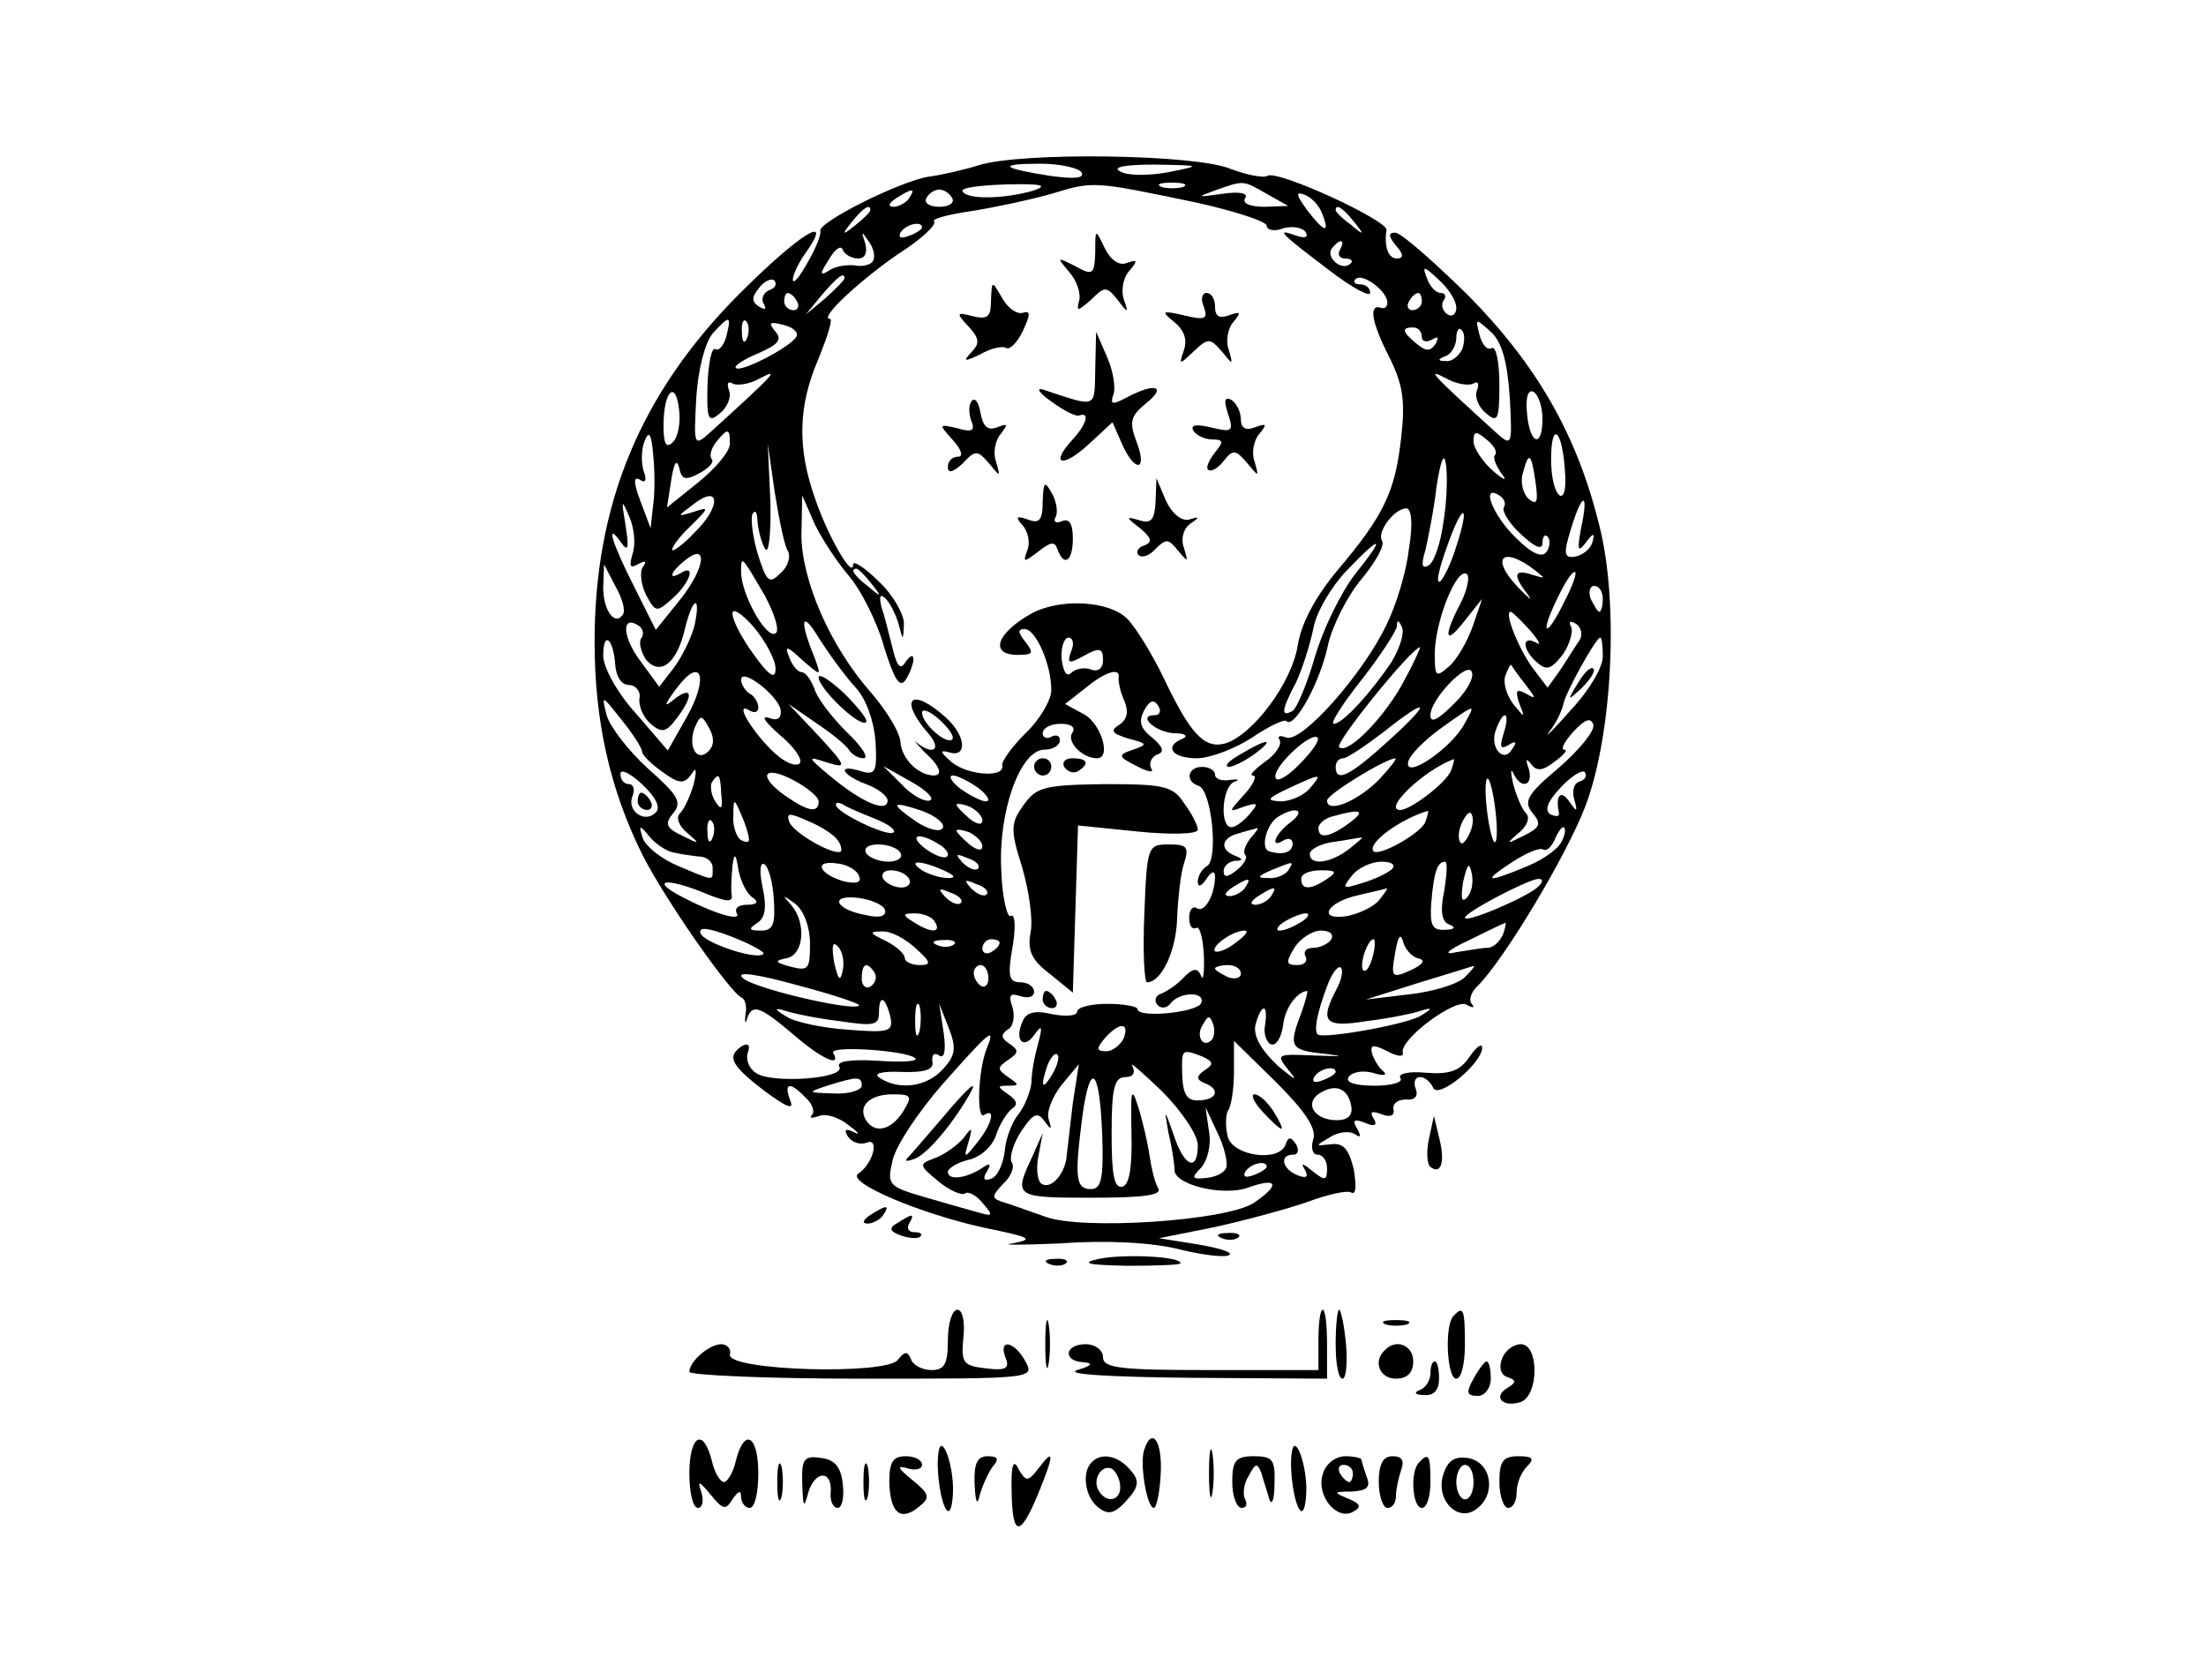 <?xml version="1.0" standalone="no"?>
<!DOCTYPE svg PUBLIC "-//W3C//DTD SVG 20010904//EN"
 "http://www.w3.org/TR/2001/REC-SVG-20010904/DTD/svg10.dtd">
<svg version="1.0" xmlns="http://www.w3.org/2000/svg"
 width="256pt" height="195pt" viewBox="0 0 256 195"
 preserveAspectRatio="xMidYMid meet">

<g transform="translate(0,195) scale(0.1,-0.1)"
fill="#000000" stroke="none">
<path d="M1135 1758 c-16 -5 -42 -11 -57 -13 -33 -5 -129 -53 -126 -63 1 -4
-5 -20 -15 -37 -9 -16 -16 -25 -17 -20 0 6 7 21 16 33 32 46 -9 20 -79 -50
-114 -115 -167 -243 -167 -403 0 -92 18 -172 56 -248 26 -51 101 -159 115
-165 4 -2 6 -11 4 -20 -1 -9 0 -11 2 -4 6 17 14 15 53 -18 32 -28 57 -40 47
-22 -6 9 85 3 95 -6 4 -4 -16 -5 -44 -3 -32 2 -48 -1 -44 -7 8 -14 -80 -20
-97 -7 -8 5 -12 16 -9 24 3 8 0 11 -7 7 -18 -12 -13 -22 26 -52 26 -19 35 -23
30 -11 -8 21 0 22 18 3 8 -7 11 -17 7 -20 -3 -4 0 -4 9 -1 8 3 23 -2 34 -11
11 -8 14 -12 6 -8 -10 5 -12 3 -7 -5 5 -7 14 -10 22 -7 15 6 7 -25 -10 -36
-15 -10 73 -47 147 -63 53 -11 58 -13 32 -18 -16 -2 9 -2 56 0 53 4 107 1 138
-7 29 -7 55 -10 58 -6 3 3 -14 8 -38 12 l-44 7 65 13 c36 8 84 21 107 29 24 9
47 14 51 11 6 -3 6 8 3 27 -6 24 -12 31 -27 29 -18 -2 -18 -2 -1 8 9 6 22 8
29 4 7 -5 8 -3 3 6 -6 10 -4 12 9 7 11 -5 15 -3 10 5 -5 8 -2 9 9 5 10 -4 16
-2 14 6 -1 7 6 11 15 11 10 -1 14 4 11 12 -3 8 -1 14 5 14 6 0 12 -6 15 -12 5
-15 57 28 57 46 0 6 -7 1 -15 -11 -11 -16 -23 -20 -50 -18 -20 2 -33 -1 -30
-6 4 -5 -10 -9 -30 -9 -23 0 -34 4 -30 10 4 6 16 8 28 5 12 -4 18 -3 12 2 -5
4 -11 14 -13 21 -2 10 2 10 18 2 11 -6 19 -7 18 -2 -5 15 61 64 74 56 7 -4 10
-4 6 1 -4 4 -1 14 7 21 31 31 104 153 125 209 31 82 39 235 16 325 -26 106
-73 187 -153 268 -40 39 -77 72 -84 72 -8 0 -8 -4 1 -15 9 -10 9 -15 1 -15
-10 0 -15 14 -12 33 2 11 -126 70 -138 63 -5 -3 -24 1 -43 8 -39 17 -244 20
-293 4z m120 -8 c4 -7 -8 -8 -37 -4 -57 9 -61 14 -10 14 22 0 44 -5 47 -10z
m100 0 c-22 -4 -47 -4 -55 1 -10 5 5 8 40 8 55 -1 55 -1 15 -9z m-155 -21
c-34 -10 -78 -11 -83 -1 -3 4 20 7 51 8 40 1 49 -1 32 -7z m188 -14 c45 -10
82 -22 82 -27 0 -5 9 -7 19 -3 11 3 22 1 26 -4 4 -7 -1 -8 -12 -4 -23 8 -18 3
40 -41 26 -20 47 -31 47 -26 0 6 -5 10 -12 10 -6 0 -8 3 -5 6 8 8 37 -14 37
-27 0 -5 -3 -8 -8 -6 -14 4 -10 -18 10 -57 16 -32 19 -51 14 -94 -7 -63 -20
-90 -74 -154 -25 -30 -42 -61 -46 -87 -7 -44 -53 -105 -85 -114 -24 -6 -40 12
-71 77 -13 27 -32 58 -42 68 -21 21 -78 24 -111 6 -41 -23 -49 -48 -16 -48 18
0 19 2 9 15 -9 11 -9 15 -1 15 13 0 31 -41 31 -71 0 -11 -13 -34 -30 -50 -16
-16 -28 -33 -27 -37 4 -15 -39 -12 -58 3 -14 12 -15 15 -4 12 22 -7 20 19 -3
40 -41 37 -56 22 -20 -19 15 -18 5 -25 -14 -10 -5 4 -1 0 8 -10 19 -17 23 -28
11 -28 -18 1 -36 19 -38 38 0 11 -16 37 -34 58 -47 53 -81 130 -81 184 l1 45
13 -30 c7 -16 25 -44 40 -62 15 -17 34 -55 42 -84 12 -38 18 -48 25 -38 5 8 9
19 9 24 0 6 -4 4 -9 -3 -6 -10 -10 -6 -15 15 -4 15 -9 37 -13 48 -3 13 -2 17
5 10 5 -5 12 -19 15 -30 5 -19 5 -19 6 1 0 11 -12 33 -29 49 -16 16 -30 25
-30 20 0 -18 -29 32 -44 76 -21 59 -20 108 4 163 10 25 17 46 13 46 -13 0 34
44 79 75 27 17 45 34 42 38 -3 3 16 8 43 12 26 4 68 13 93 20 49 15 48 15 168
-10z m-15 18 c-7 -2 -19 -2 -25 0 -7 3 -2 5 12 5 14 0 19 -2 13 -5z m97 -8
l25 -14 -28 -1 c-16 0 -26 4 -22 10 4 6 -7 8 -27 5 -29 -4 -30 -4 -8 4 34 12
32 12 60 -4z m-415 -5 c-3 -5 -12 -10 -18 -10 -7 0 -6 4 3 10 19 12 23 12 15
0z m50 0 c3 -5 -3 -10 -15 -10 -12 0 -18 5 -15 10 3 6 10 10 15 10 5 0 12 -4
15 -10z m429 -17 c10 -25 3 -23 -17 3 -13 18 -14 22 -3 18 8 -3 17 -13 20 -21z
m-524 3 c0 -2 -8 -10 -17 -17 -16 -13 -17 -12 -4 4 13 16 21 21 21 13z m561
-13 c13 -16 12 -17 -3 -4 -10 7 -18 15 -18 17 0 8 8 3 21 -13z m-501 -7 c0 -2
-7 -7 -16 -10 -8 -3 -12 -2 -9 4 6 10 25 14 25 6z m-57 -39 c-2 -4 -12 -7 -21
-5 -10 1 -23 -1 -30 -6 -11 -7 -11 -4 0 13 7 12 14 17 16 11 2 -5 10 -10 18
-10 8 0 11 7 8 18 -5 14 -4 14 4 2 6 -8 8 -18 5 -23z m542 13 c-3 -5 -1 -10 6
-10 7 0 10 -3 6 -6 -9 -9 -28 6 -22 17 4 5 8 9 11 9 3 0 2 -4 -1 -10z m135
-67 c0 -8 -5 -11 -10 -8 -6 4 -8 11 -5 16 4 5 2 9 -3 9 -6 0 -13 8 -16 17 -6
15 -4 15 14 -2 11 -10 20 -24 20 -32z m-798 20 c-6 -3 -9 -10 -6 -15 4 -7 2
-8 -5 -4 -9 6 -9 11 0 22 6 8 15 12 18 8 3 -4 0 -9 -7 -11z m88 14 c0 -2 -10
-12 -22 -23 l-23 -19 19 23 c18 21 26 27 26 19z m-55 -27 c3 -5 1 -10 -4 -10
-6 0 -11 5 -11 10 0 6 2 10 4 10 3 0 8 -4 11 -10z m725 0 c0 -5 -5 -10 -11
-10 -5 0 -7 5 -4 10 3 6 8 10 11 10 2 0 4 -4 4 -10z m-807 -40 c-3 -11 -9 -18
-13 -15 -4 2 -8 -16 -9 -42 -1 -40 1 -44 14 -33 9 7 14 19 11 27 -3 8 -1 11 4
8 5 -3 20 -1 32 6 23 12 19 7 -57 -62 -20 -18 -20 -17 -17 39 2 33 10 64 19
75 20 22 22 21 16 -3z m24 -2 c-3 -8 -6 -5 -6 6 -1 11 2 17 5 13 3 -3 4 -12 1
-19z m57 1 c-7 -12 -65 -42 -70 -36 -3 2 9 10 26 17 23 10 28 16 20 25 -9 11
-7 12 9 8 12 -3 18 -9 15 -14z m828 -69 c3 -58 3 -59 -17 -41 -76 69 -80 74
-57 62 12 -7 27 -9 32 -6 5 3 7 0 4 -8 -3 -8 2 -20 11 -27 13 -11 15 -7 15 34
0 26 -4 45 -9 42 -5 -3 -11 4 -14 15 -5 20 -5 20 13 4 13 -12 19 -34 22 -75z
m-102 69 c0 -5 5 -7 12 -3 7 4 8 3 4 -5 -6 -9 -11 -9 -22 0 -17 14 -18 19 -4
19 6 0 10 -5 10 -11z m47 -14 c-4 -8 -12 -15 -19 -14 -10 0 -10 2 0 6 6 2 12
12 12 21 0 8 3 13 6 9 4 -3 4 -13 1 -22z m-916 -108 c-8 -8 -11 -2 -11 19 0
40 14 54 18 19 2 -15 -1 -32 -7 -38z m1009 27 c0 -35 -15 -30 -18 7 -2 19 2
28 8 24 5 -3 10 -17 10 -31z m-1032 -100 l-3 -27 -12 32 c-8 21 -8 29 0 24 6
-4 8 0 4 10 -3 10 -3 25 1 35 5 13 8 9 10 -16 2 -18 2 -44 0 -58z m89 71 c0
-9 -17 -29 -37 -45 l-36 -29 5 32 c3 19 6 25 9 15 3 -15 7 -16 24 -7 11 6 17
13 14 16 -3 4 -1 12 5 20 14 17 16 16 16 -2z m888 -13 c-3 -3 1 -12 7 -21 8
-10 4 -9 -10 3 -12 11 -22 26 -22 34 0 12 3 12 15 2 9 -7 13 -15 10 -18z m81
-18 c2 -20 -1 -32 -6 -29 -6 4 -10 22 -10 42 0 45 13 35 16 -13z m-902 -93 c4
-6 1 -18 -8 -26 -13 -13 -16 -11 -26 20 -6 19 -9 41 -7 48 3 6 6 3 6 -8 1 -11
5 -26 9 -32 4 -7 7 18 6 55 l-3 67 8 -56 c5 -31 11 -61 15 -68z m761 33 c-3
-24 -11 -47 -17 -50 -8 -5 -9 1 -4 17 3 13 10 47 13 74 5 32 9 41 11 26 2 -13
1 -44 -3 -67z m107 46 c3 -22 2 -27 -8 -19 -6 5 -10 19 -7 29 7 27 10 25 15
-10z m-976 -58 c-14 -15 -26 -23 -26 -20 0 4 10 17 23 29 20 20 20 21 2 15
-20 -6 -20 -6 0 9 31 24 32 -3 1 -33z m939 29 c-2 -5 7 -19 20 -31 16 -15 25
-19 25 -10 0 7 3 11 6 7 3 -3 3 -11 -1 -17 -5 -8 -17 -3 -36 16 -27 26 -41 63
-19 49 6 -4 8 -10 5 -14z m-1011 -54 c-4 -14 -3 -17 6 -12 9 5 11 4 6 -3 -4
-6 -2 -21 4 -33 11 -20 12 -20 31 -3 20 18 27 40 9 29 -15 -9 -12 1 4 14 28
23 25 -7 -4 -44 l-29 -36 -25 50 c-26 51 -34 78 -15 51 8 -11 9 -6 5 20 -5 30
-5 32 4 11 6 -13 8 -33 4 -44z m1101 31 c-5 -26 -4 -30 5 -18 9 12 11 12 8 1
-2 -8 -11 -15 -20 -17 -13 -2 -14 3 -5 32 13 43 21 44 12 2z m-200 -25 c-3
-27 -15 -66 -26 -88 -27 -57 -98 -137 -116 -131 -8 3 -11 2 -8 -3 3 -5 -5 -17
-17 -25 -12 -9 -19 -16 -14 -16 5 0 1 -10 -10 -22 -19 -21 -19 -21 0 -14 16 5
17 4 6 -9 -7 -8 -16 -15 -21 -15 -14 0 -11 48 4 53 6 2 4 3 -5 2 -10 -2 -18 1
-18 6 0 5 -7 9 -15 9 -17 0 -20 -17 -4 -22 15 -5 23 -84 10 -93 -6 -3 -11 -12
-11 -18 0 -7 4 -6 10 3 6 9 10 10 10 3 0 -21 -12 -43 -21 -37 -5 3 -9 -2 -9
-11 0 -9 3 -14 8 -12 4 3 8 -11 9 -31 1 -21 -1 -31 -3 -25 -4 10 -9 10 -20 -1
-7 -8 -19 -16 -26 -19 -7 -2 -9 -8 -5 -13 4 -5 11 -4 15 1 10 14 41 15 36 1
-4 -11 -74 -18 -74 -7 0 3 -16 6 -35 6 -19 0 -35 -4 -35 -9 0 -5 -13 -6 -29
-3 -21 5 -31 2 -35 -10 -9 -22 3 -31 15 -13 8 11 9 9 4 -10 -4 -14 -8 -34 -8
-46 -1 -11 -8 -28 -15 -37 -7 -8 -15 -28 -16 -43 -2 -16 -9 -30 -16 -32 -8 -3
-10 0 -5 8 6 10 4 11 -6 4 -19 -12 -39 -14 -39 -4 0 4 11 11 24 14 14 3 28 16
32 29 4 12 12 25 18 30 8 5 6 10 -4 17 -13 9 -13 10 0 10 13 0 13 1 0 10 -13
9 -13 11 0 20 12 8 13 11 1 19 -9 6 -10 10 -2 16 7 3 9 15 6 26 -5 14 -3 17 9
13 9 -3 16 -1 16 5 0 6 -7 11 -16 11 -13 0 -15 7 -9 41 4 23 3 39 -2 36 -4 -3
-10 21 -11 52 -4 69 22 141 50 141 10 0 18 5 18 11 0 5 -4 7 -10 4 -5 -3 -10
-1 -10 4 0 6 9 11 21 11 12 0 18 -4 13 -11 -6 -10 12 -29 29 -29 17 0 5 40
-15 51 l-22 12 23 18 c24 20 42 25 39 12 0 -5 2 -16 7 -27 5 -12 3 -21 -6 -27
-11 -7 -9 -10 10 -16 23 -6 23 -7 6 -13 -18 -6 -18 -8 4 -19 13 -7 21 -8 17
-3 -3 6 0 13 6 16 10 3 8 9 -5 20 -14 11 -16 19 -9 32 6 11 11 13 16 5 4 -6 2
-11 -4 -11 -21 0 1 -20 23 -21 12 0 16 -3 10 -6 -23 -9 -13 -23 16 -23 15 0
44 11 64 24 19 13 38 22 40 19 9 -9 39 45 48 88 5 23 23 58 39 77 16 19 27 39
24 44 -7 10 14 38 28 38 6 0 8 -18 3 -47z m55 3 c-6 -20 -15 -38 -19 -41 -5
-2 -1 15 8 40 18 52 28 53 11 1z m-118 -33 c-16 -21 -37 -64 -46 -95 -9 -31
-21 -60 -26 -63 -14 -8 -13 1 4 33 7 15 16 43 20 62 3 19 21 49 38 67 42 44
47 42 10 -4z m218 -2 c3 -2 -3 -1 -12 2 -21 7 -23 0 -5 -23 6 -9 2 -5 -11 8
-37 39 -14 50 28 13z m-902 -23 c11 -21 17 -40 12 -43 -11 -7 -40 46 -40 71 0
20 0 20 28 -28z m-165 -21 c-9 -14 -23 4 -23 31 l1 27 13 -25 c8 -14 12 -28 9
-33z m288 36 c13 -16 12 -17 -3 -4 -17 13 -22 21 -14 21 2 0 10 -8 17 -17z
m684 -23 c-21 -40 -18 -50 5 -20 l20 25 -11 -32 c-6 -17 -18 -38 -27 -46 -16
-14 -17 -13 -17 16 1 37 25 98 37 91 4 -3 1 -18 -7 -34z m120 1 c-21 -43 -29
-39 -8 4 9 19 18 33 21 31 2 -2 -4 -18 -13 -35z m45 4 c0 -8 -2 -15 -4 -15 -2
0 -6 7 -10 15 -3 8 -1 15 4 15 6 0 10 -7 10 -15z m-1054 -31 c-4 -15 -15 -37
-24 -49 l-17 -22 -22 30 c-21 28 -22 54 -2 41 5 -3 7 -10 3 -15 -3 -5 0 -16 6
-25 17 -19 36 -3 45 37 4 16 9 29 12 29 3 0 2 -12 -1 -26z m94 -50 c0 -13 -7
-9 -25 16 -14 19 -25 40 -25 48 0 7 11 0 25 -16 14 -17 25 -38 25 -48z m93
-22 c12 -13 21 -38 23 -62 2 -36 0 -40 -17 -35 -28 9 -23 -4 6 -15 14 -5 25
-14 25 -19 0 -15 -30 -2 -65 27 -29 24 -29 25 -5 17 23 -7 23 -5 -10 31 l-35
37 32 -22 c18 -12 35 -26 38 -31 4 -6 11 -10 17 -10 7 0 -2 14 -20 31 -17 17
-34 39 -37 50 -4 10 -10 19 -15 19 -4 0 -11 8 -14 17 -6 14 -3 14 15 -3 22
-19 22 -19 15 1 -19 46 -16 58 4 25 12 -19 31 -45 43 -58z m783 66 c10 -12 13
-18 7 -14 -18 10 -16 -9 1 -23 11 -10 17 -7 30 10 8 12 12 27 9 32 -3 6 -1 7
6 3 6 -4 8 -13 4 -19 -5 -7 -14 -22 -22 -34 l-15 -21 -16 21 c-17 22 -35 67
-27 67 2 0 12 -10 23 -22z m-161 -36 c-24 -36 -57 -72 -67 -72 -5 0 10 23 32
51 22 28 40 56 41 62 0 8 2 8 6 -1 3 -7 -3 -25 -12 -40z m-901 -4 c1 -13 7
-23 16 -23 8 0 14 -8 12 -16 -1 -9 5 -22 13 -29 13 -11 18 -10 30 6 20 26 19
39 -2 23 -13 -11 -13 -8 2 12 29 39 38 13 12 -33 l-22 -39 -37 43 c-22 24 -38
54 -38 67 0 30 12 20 14 -11z m529 16 c-5 -14 -3 -15 15 -5 18 10 22 9 22 -5
0 -10 -6 -14 -14 -11 -7 3 -18 1 -23 -4 -5 -5 -9 1 -11 16 -1 14 3 25 8 25 5
0 7 -7 3 -16z m617 -6 c0 -13 -17 -41 -38 -63 -20 -23 -31 -33 -24 -24 8 10
14 23 16 31 2 13 38 78 43 78 2 0 3 -10 3 -22z m-229 -25 c-21 -42 -67 -90
-77 -80 -5 5 83 114 94 116 1 1 -6 -16 -17 -36z m55 -31 c-17 -17 -26 -22 -26
-12 0 19 44 64 48 50 3 -7 -7 -24 -22 -38z m84 24 c13 -17 13 -18 1 -11 -11 6
-13 4 -8 -11 7 -18 7 -18 -7 -1 -8 11 -12 25 -9 33 3 8 6 14 7 12 1 -2 8 -12
16 -22z m-864 -30 c1 -10 -4 -13 -14 -9 -10 3 -3 -6 13 -20 17 -14 27 -29 23
-33 -5 -4 -17 1 -29 12 -24 22 -48 60 -30 50 6 -4 11 -3 11 3 0 5 -4 13 -10
16 -5 3 -10 11 -10 16 0 15 43 -18 46 -35z m-161 -48 c0 -4 11 -15 24 -24 19
-14 25 -14 33 -3 6 10 7 6 3 -11 -4 -14 -11 -29 -16 -34 -5 -5 -1 -15 9 -23
15 -13 14 -13 -6 -3 -19 9 -21 14 -11 26 11 13 6 21 -29 52 -22 20 -44 48 -48
62 -6 24 -6 24 17 -5 13 -16 24 -33 24 -37z m360 14 c-6 -7 -35 18 -35 31 0 5
9 2 20 -8 11 -10 18 -20 15 -23z m506 -2 c-44 -40 -61 -49 -61 -30 0 6 4 10 9
10 4 0 25 14 46 30 54 43 58 37 6 -10z m89 21 c-14 -28 -69 -66 -66 -46 1 8
18 25 37 39 42 30 42 30 29 7z m-878 -33 c-13 -13 -24 5 -16 27 7 16 8 16 17
0 6 -11 6 -20 -1 -27z m923 21 c-5 -16 -4 -19 5 -14 9 6 11 4 5 -4 -10 -18
-27 2 -19 22 9 25 17 21 9 -4z m64 -40 c-37 -31 -41 -39 -31 -52 11 -13 10
-17 -10 -27 -20 -10 -21 -10 -6 3 10 8 14 18 9 23 -5 5 -11 20 -15 34 -3 14
-3 19 0 13 9 -20 24 -15 18 5 -4 11 -3 13 3 5 6 -8 13 -8 27 3 11 8 16 14 11
14 -4 0 0 9 11 21 13 14 20 17 23 8 2 -7 -16 -29 -40 -50z m-302 3 c-15 -15
-27 -21 -27 -13 0 14 42 52 49 45 3 -3 -7 -17 -22 -32z m94 -16 c-24 -25 -61
-41 -61 -25 0 7 65 47 79 49 3 0 -6 -11 -18 -24z m83 10 c-5 -14 -47 -46 -59
-46 -21 0 27 46 62 59 1 1 0 -5 -3 -13z m-923 -49 c-13 -13 -34 2 -27 19 3 8
1 14 -4 14 -6 0 -10 5 -10 12 0 6 11 1 25 -12 16 -15 22 -27 16 -33z m189 13
c0 -14 -12 -12 -38 6 -33 23 -27 37 8 19 17 -9 30 -20 30 -25z m129 1 c-6 -2
-21 6 -33 19 l-21 21 32 -18 c18 -10 28 -20 22 -22z m754 22 c-7 -2 -9 -12 -6
-21 4 -15 3 -15 -6 -2 -10 14 -16 7 -12 -13 1 -5 -3 -5 -10 -2 -7 5 -3 15 12
31 12 13 25 21 28 18 3 -4 1 -9 -6 -11z m-996 -15 c2 -17 0 -19 -7 -8 -5 8 -6
18 -4 22 8 12 10 10 11 -14z m299 7 c10 -8 14 -15 8 -15 -5 0 -19 7 -30 15
-10 8 -14 15 -8 15 5 0 19 -7 30 -15z m384 0 c-7 -8 -22 -15 -34 -15 -17 1
-16 3 9 15 39 18 40 18 25 0z m216 -31 c2 -20 1 -34 -2 -31 -3 3 -7 22 -9 42
-2 20 -1 34 2 31 3 -3 7 -22 9 -42z m-867 -27 c1 -5 -3 -5 -9 -2 -5 3 -10 16
-9 28 0 21 1 21 9 2 5 -11 9 -24 9 -28z m146 23 c15 -6 25 -13 22 -16 -6 -6
-67 23 -67 32 0 3 4 3 9 0 4 -3 21 -10 36 -16z m79 -11 c-3 -5 -16 -2 -30 7
-32 22 -30 25 6 13 16 -6 27 -15 24 -20z m46 9 c0 -6 -6 -5 -15 2 -8 7 -15 14
-15 16 0 2 7 1 15 -2 8 -4 15 -11 15 -16z m-168 -23 c4 -5 5 -11 4 -13 -7 -6
-55 21 -60 34 -4 11 0 11 22 1 15 -6 30 -16 34 -22z m526 21 c-19 -14 -25 -32
-8 -21 6 3 10 1 10 -4 0 -10 -11 -14 -27 -9 -11 3 -3 32 10 40 21 13 33 8 15
-6z m68 -1 c-23 -17 -36 -19 -36 -6 0 5 8 12 18 14 32 9 37 6 18 -8z m88 1
c-5 -13 -53 -40 -60 -34 -8 9 30 37 63 47 1 1 0 -5 -3 -13z m52 -12 c-4 -9 -9
-15 -11 -12 -3 3 -3 13 1 22 4 9 9 15 11 12 3 -3 3 -13 -1 -22z m-879 -6 c-3
-8 -6 -5 -6 6 -1 11 2 17 5 13 3 -3 4 -12 1 -19z m-47 -17 c8 -2 22 -4 31 -5
9 0 16 -6 16 -13 0 -16 3 -16 -40 2 -19 8 -37 22 -41 32 -5 16 -4 16 7 3 6 -8
19 -17 27 -19z m360 7 c0 -6 -6 -5 -15 2 -8 7 -15 14 -15 16 0 2 7 1 15 -2 8
-4 15 -11 15 -16z m311 9 c-6 -8 -9 -16 -6 -19 3 -3 -1 -11 -10 -18 -10 -8
-15 -9 -15 -1 0 6 6 11 13 12 10 0 10 2 0 6 -18 7 -16 21 5 26 9 3 19 5 21 6
2 0 -2 -5 -8 -12z m362 -2 c-3 -9 -21 -22 -40 -30 -48 -20 -54 -19 -19 4 17
11 33 18 37 15 4 -2 9 3 13 11 3 8 8 15 10 15 3 0 3 -7 -1 -15z m-723 -5 c8
-5 12 -11 9 -14 -3 -3 -14 1 -25 9 -21 16 -8 20 16 5z m476 -5 c-22 -17 -46
-20 -46 -6 0 5 12 12 28 14 15 2 29 5 32 5 3 1 -4 -5 -14 -13z m-521 -5 c3 -5
-3 -10 -14 -10 -11 0 -23 5 -26 10 -3 6 3 10 14 10 11 0 23 -4 26 -10z m-171
-52 c7 -5 4 -8 -7 -8 -10 0 -15 -4 -12 -10 6 -10 -28 0 -67 21 -33 18 -14 20
26 4 29 -12 37 -13 35 -3 -1 7 0 22 1 33 2 16 4 15 7 -5 3 -14 10 -28 17 -32z
m261 34 c-3 -3 -11 0 -18 7 -9 10 -8 11 6 5 10 -3 15 -9 12 -12z m-237 -36 c2
-29 -1 -36 -15 -36 -14 0 -15 2 -4 9 9 6 11 18 6 41 -4 19 -3 30 2 27 5 -3 10
-22 11 -41z m99 27 c3 -7 -3 -9 -17 -6 -29 8 -37 25 -9 21 12 -1 24 -8 26 -15z
m98 7 c13 -6 15 -9 5 -9 -8 0 -22 4 -30 9 -18 12 -2 12 25 0z m400 0 c-3 -5
-14 -10 -23 -9 -14 0 -13 2 3 9 27 11 27 11 20 0z m120 1 c-6 -5 -21 -12 -35
-16 -22 -7 -23 -6 -11 9 7 9 23 16 34 16 13 0 17 -4 12 -9z m61 -25 c-5 -23
-3 -36 6 -39 8 -3 6 -6 -5 -6 -15 -1 -18 5 -16 32 3 35 7 47 16 47 3 0 2 -15
-1 -34z m26 -8 c-6 -6 -7 0 -4 19 5 21 7 23 10 9 2 -10 0 -22 -6 -28z m-647
22 c3 -5 -1 -10 -9 -10 -8 0 -18 5 -21 10 -3 6 1 10 9 10 8 0 18 -4 21 -10z
m485 0 c-19 -13 -30 -13 -30 0 0 6 10 10 23 10 18 0 19 -2 7 -10z m-395 -18
c-3 -3 -11 0 -18 7 -9 10 -8 11 6 5 10 -3 15 -9 12 -12z m300 8 c-3 -5 -12
-10 -18 -10 -7 0 -6 4 3 10 19 12 23 12 15 0z m340 1 c-12 -12 -85 -43 -85
-36 0 6 72 44 85 45 6 0 6 -3 0 -9z m-670 -19 c-3 -3 -11 0 -18 7 -9 10 -8 11
6 5 10 -3 15 -9 12 -12z m360 8 c-3 -5 -12 -10 -18 -10 -7 0 -6 4 3 10 19 12
23 12 15 0z m126 -4 c-6 -8 -23 -16 -37 -19 -36 -6 -25 16 12 24 16 4 31 7 33
8 2 0 -2 -5 -8 -13z m-661 -51 c0 -30 -2 -32 -22 -27 -19 5 -20 7 -5 10 20 4
23 41 5 62 -11 12 -10 12 5 1 10 -8 17 -27 17 -46z m87 39 c2 -7 -6 -10 -22
-6 -35 6 -44 24 -9 20 15 -2 29 -8 31 -14z m58 -14 c8 -13 -5 -13 -25 0 -13 8
-13 10 2 10 9 0 20 -4 23 -10z m425 0 c-8 -5 -19 -10 -25 -10 -5 0 -3 5 5 10
8 5 20 10 25 10 6 0 3 -5 -5 -10z m-624 -37 c-7 -8 -70 13 -73 24 -3 8 10 6
36 -4 23 -9 39 -18 37 -20z m858 22 c-4 -8 -11 -15 -18 -15 -6 0 -22 -3 -36
-5 -16 -4 -11 2 15 14 22 11 41 20 42 20 1 1 0 -6 -3 -14z m-682 -15 c19 -17
19 -20 5 -20 -9 0 -17 4 -17 8 0 5 -10 14 -22 20 -19 9 -20 11 -5 11 10 1 27
-8 39 -19z m372 6 c-10 -8 -21 -12 -24 -10 -5 6 21 24 34 24 6 0 1 -6 -10 -14z
m111 4 c-3 -5 -13 -10 -21 -10 -8 0 -12 -4 -9 -10 3 -5 -1 -10 -9 -10 -14 0
-14 3 -4 20 7 11 21 20 31 20 10 0 15 -4 12 -10z m100 -22 c10 -2 7 -7 -8 -14
-22 -10 -23 -8 -18 20 3 18 6 24 9 14 2 -9 10 -18 17 -20z m-667 -14 c-3 -14
-5 -12 -10 9 -3 19 -2 25 4 19 6 -6 8 -18 6 -28z m129 30 c-3 -3 -12 -4 -19
-1 -8 3 -5 6 6 6 11 1 17 -2 13 -5z m53 2 c0 -3 -4 -8 -10 -11 -5 -3 -10 -1
-10 4 0 6 5 11 10 11 6 0 10 -2 10 -4z m433 -16 c-3 -12 -8 -19 -11 -16 -5 6
5 36 12 36 2 0 2 -9 -1 -20z m-596 -57 c-7 -7 -123 20 -135 32 -9 8 15 5 62
-8 42 -11 75 -22 73 -24z m18 38 c3 -5 1 -12 -5 -16 -5 -3 -10 1 -10 9 0 18 6
21 15 7z m132 -6 c0 -8 -4 -12 -9 -9 -4 3 -8 9 -8 15 0 5 4 9 8 9 5 0 9 -7 9
-15z m293 5 c0 -5 -7 -7 -15 -4 -8 4 -15 8 -15 10 0 2 7 4 15 4 8 0 15 -4 15
-10z m111 -18 c-20 -38 -14 -45 35 -37 26 3 54 9 63 12 13 4 14 3 1 -5 -13
-10 -108 -27 -120 -23 -6 3 -2 25 11 59 5 13 12 22 15 19 3 -3 1 -14 -5 -25z
m149 14 c-8 -8 -37 -17 -65 -20 l-50 -6 60 19 c33 10 62 19 65 20 2 0 -2 -5
-10 -13z m-190 -42 c-15 -39 -13 -43 28 -47 24 -3 20 -3 -11 -2 -47 2 -47 2
-30 -19 10 -12 4 -8 -14 7 -20 19 -29 35 -26 48 7 25 15 25 11 -1 -2 -10 2
-20 7 -22 6 -2 12 8 14 22 2 20 16 39 28 40 1 0 -2 -12 -7 -26z m-477 -3 c4
-18 0 -20 -49 -16 -30 2 -62 9 -71 15 -15 9 -15 11 -2 7 9 -3 37 -9 63 -12 39
-6 46 -5 46 9 0 22 7 20 13 -3z m34 -18 c-3 -10 -5 -4 -5 12 0 17 2 24 5 18 2
-7 2 -21 0 -30z m27 -44 c-18 -20 -50 -25 -73 -10 -8 5 1 8 25 7 28 -1 38 3
36 12 -1 8 2 11 8 7 6 -4 8 6 5 27 l-5 33 11 -28 c9 -23 8 -32 -7 -48z m312
34 c-10 -10 -19 5 -10 18 6 11 8 11 12 0 2 -7 1 -15 -2 -18z m-102 2 c-4 -8
-13 -15 -20 -15 -12 0 -12 3 -2 15 17 19 29 19 22 0z m-159 -12 c-10 -25 -12
-83 -3 -77 14 9 9 -11 -8 -32 -15 -19 -16 -19 -10 1 5 17 4 18 -6 4 -7 -8 -22
-19 -33 -23 -19 -7 -19 -8 4 -27 12 -10 27 -17 31 -14 4 3 14 -3 21 -12 12
-14 11 -15 -6 -10 -11 3 -39 11 -63 18 -41 12 -43 14 -36 43 4 17 30 56 58 88
55 62 62 68 51 41z m379 -105 c-3 -10 -1 -18 5 -18 6 0 11 -7 11 -16 0 -14 -2
-15 -17 -3 -11 9 -14 10 -9 2 5 -9 2 -11 -8 -7 -18 7 -22 24 -5 24 5 0 7 5 3
12 -6 9 -9 9 -12 0 -7 -21 -60 -14 -67 8 -3 11 -3 25 0 31 4 5 7 26 7 46 l0
35 49 -48 c34 -34 47 -54 43 -66z m-303 75 c-12 -20 -14 -14 -5 12 4 9 9 14
11 11 3 -2 0 -13 -6 -23z m174 21 c13 -6 14 -9 3 -16 -10 -7 -10 -11 0 -15 18
-7 15 -19 -6 -20 -14 -1 -19 6 -20 28 -1 32 -1 32 23 23z m-5 -103 c0 -32 -16
-25 -28 12 -11 31 -11 31 -6 2 4 -16 7 -36 7 -43 0 -17 57 -31 86 -20 34 12
37 3 6 -18 -32 -21 -200 -32 -242 -16 -15 5 -36 13 -46 16 -17 5 -17 7 -3 22
9 8 14 20 10 25 -3 6 2 22 11 36 14 21 19 23 27 12 8 -11 9 -11 5 2 -3 8 4 26
15 40 l20 24 -7 -45 c-3 -25 -6 -52 -7 -60 -1 -21 -18 -41 -29 -34 -5 3 -7 17
-4 32 l5 27 -11 -25 c-23 -49 -23 -50 67 -50 62 0 83 3 78 11 -4 7 -8 24 -10
38 -2 14 -8 40 -13 56 -8 25 -9 21 -8 -29 1 -39 -2 -60 -10 -63 -10 -3 -13 13
-13 61 0 53 3 66 16 66 9 0 12 5 8 13 -4 6 11 -7 34 -29 23 -23 42 -51 42 -63z
m160 85 c0 -2 -7 -7 -16 -10 -8 -3 -12 -2 -9 4 6 10 25 14 25 6z m-550 -16 c0
-5 -15 -10 -32 -9 -31 1 -32 1 -8 9 35 11 40 11 40 0z m279 -55 c2 -53 -1 -65
-13 -65 -18 0 -19 14 -10 84 9 66 20 57 23 -19z m289 32 c2 -11 -3 -17 -17
-17 -25 0 -38 19 -20 31 19 12 33 6 37 -14z m-520 -7 c-14 -22 -33 -26 -43
-10 -10 16 4 30 31 30 22 0 23 -2 12 -20z m375 -65 c-2 -6 -12 -11 -23 -12
-17 -2 -18 0 -6 12 7 8 12 26 9 42 l-4 28 14 -30 c8 -16 12 -35 10 -40z m47 1
c0 -2 -7 -7 -16 -10 -8 -3 -12 -2 -9 4 6 10 25 14 25 6z"/>
<path d="M1271 1657 c-1 -26 -3 -27 -23 -16 -22 11 -22 11 -7 -7 9 -10 14 -26
11 -34 -3 -12 -1 -11 14 2 16 16 18 16 31 0 12 -16 13 -16 7 1 -3 9 -1 24 6
32 11 13 10 14 -2 10 -9 -4 -19 3 -26 17 -11 23 -11 23 -11 -5z"/>
<path d="M1150 1601 c0 -19 -4 -22 -21 -18 -19 5 -20 4 -5 -12 13 -14 13 -20
3 -30 -10 -11 -8 -11 11 -2 12 7 26 10 30 7 4 -2 13 7 19 20 9 19 9 24 0 21
-7 -2 -17 5 -24 17 -12 21 -12 21 -13 -3z"/>
<path d="M1397 1594 c5 -14 2 -16 -23 -10 -26 6 -27 5 -11 -8 11 -9 15 -20 11
-32 -6 -18 -6 -18 11 -2 17 16 19 16 33 0 13 -16 13 -16 8 2 -4 10 -1 25 5 32
10 12 9 13 -5 8 -11 -4 -16 -1 -16 10 0 9 -4 16 -10 16 -5 0 -7 -7 -3 -16z"/>
<path d="M1271 1522 c-1 -47 3 -45 -61 -24 -8 2 -4 -4 10 -14 14 -10 28 -18
33 -16 12 4 8 -11 -10 -30 -25 -28 -9 -31 21 -3 l27 25 11 -25 c15 -34 30 -32
17 2 -9 24 -7 30 11 45 25 20 10 24 -22 7 -17 -9 -20 -9 -16 3 3 7 0 27 -7 43
l-13 30 -1 -43z"/>
<path d="M1128 1485 c-4 -4 -4 -14 -1 -23 5 -12 1 -14 -16 -9 -22 5 -22 5 -5
-14 10 -11 12 -19 6 -19 -7 0 -12 -5 -12 -12 0 -8 6 -6 17 4 15 16 17 16 31 0
13 -16 13 -16 8 2 -4 10 -1 25 5 32 9 12 9 13 -4 8 -11 -4 -16 1 -19 16 -2 12
-6 19 -10 15z"/>
<path d="M1425 1470 c7 -21 5 -22 -20 -16 -17 4 -24 3 -20 -4 3 -5 13 -10 22
-10 13 0 13 -3 3 -15 -7 -9 -11 -18 -8 -20 3 -3 11 1 18 10 11 14 14 13 27 -2
14 -17 14 -17 9 1 -4 10 -1 25 5 32 10 12 9 13 -5 8 -10 -4 -16 -1 -16 9 0 9
-5 19 -11 23 -8 4 -9 -1 -4 -16z"/>
<path d="M1210 1368 c0 -22 -4 -26 -17 -21 -14 5 -15 3 -6 -7 6 -7 9 -20 5
-29 -5 -14 -4 -14 13 -1 14 11 19 12 22 3 8 -22 18 -14 18 12 0 17 -4 24 -13
20 -7 -3 -10 0 -7 5 3 5 1 18 -4 27 -9 16 -10 14 -11 -9z"/>
<path d="M1341 1368 c-1 -21 -5 -26 -18 -22 -17 5 -17 4 0 -9 13 -11 15 -16 5
-20 -7 -2 -10 -7 -7 -11 4 -4 13 -1 20 7 12 12 15 12 26 -2 12 -14 12 -14 7 3
-4 10 -1 22 7 28 12 8 11 9 -1 5 -9 -2 -20 7 -27 22 l-11 26 -1 -27z"/>
<path d="M1440 1075 c-14 -8 -20 -14 -14 -15 5 0 19 7 30 15 24 18 16 19 -16
0z"/>
<path d="M1200 1060 c0 -5 5 -10 10 -10 6 0 10 5 10 10 0 6 -4 10 -10 10 -5 0
-10 -4 -10 -10z"/>
<path d="M1235 1060 c4 -6 11 -8 16 -5 14 9 11 15 -7 15 -8 0 -12 -5 -9 -10z"/>
<path d="M1188 1016 c-15 -21 -16 -28 -2 -72 8 -27 13 -61 10 -76 -4 -21 1
-32 22 -48 l27 -22 3 97 3 97 69 -7 c39 -4 70 -3 70 2 0 5 -7 19 -16 31 -13
20 -24 22 -92 22 -69 -1 -79 -3 -94 -24z"/>
<path d="M1328 890 c-2 -44 0 -80 3 -80 17 0 34 37 35 74 1 23 4 52 8 64 6 19
4 22 -18 22 -24 0 -25 -2 -28 -80z"/>
<path d="M1210 790 c0 -5 5 -10 11 -10 5 0 7 5 4 10 -3 6 -8 10 -11 10 -2 0
-4 -4 -4 -10z"/>
<path d="M950 1164 c0 -13 48 -59 55 -52 3 2 -9 17 -25 33 -17 16 -30 24 -30
19z"/>
<path d="M1831 1157 c-13 -21 -12 -21 5 -5 10 10 16 20 13 22 -3 3 -11 -5 -18
-17z"/>
<path d="M740 1020 c0 -5 5 -10 11 -10 5 0 7 5 4 10 -3 6 -8 10 -11 10 -2 0
-4 -4 -4 -10z"/>
<path d="M1093 652 c-18 -21 -36 -42 -40 -46 -4 -4 0 -4 8 -1 14 5 42 37 63
73 13 22 1 12 -31 -26z"/>
<path d="M1465 660 c10 -11 20 -20 22 -20 2 0 -2 9 -9 20 -7 11 -17 20 -22 20
-5 0 -1 -9 9 -20z"/>
<path d="M1658 627 c-3 -15 -2 -30 3 -32 12 -8 16 8 9 35 l-6 25 -6 -28z"/>
<path d="M1010 540 c-9 -6 -10 -10 -3 -10 6 0 15 5 18 10 8 12 4 12 -15 0z"/>
<path d="M1042 531 c-11 -6 -10 -10 4 -15 9 -3 19 -4 22 -1 3 3 0 5 -7 5 -7 0
-9 5 -6 10 7 12 4 12 -13 1z"/>
<path d="M1418 513 c7 -3 16 -2 19 1 4 3 -2 6 -13 5 -11 0 -14 -3 -6 -6z"/>
<path d="M1275 489 c-22 -5 -13 -7 33 -8 34 0 62 1 62 3 0 8 -66 11 -95 5z"/>
<path d="M1218 483 c7 -3 16 -2 19 1 4 3 -2 6 -13 5 -11 0 -14 -3 -6 -6z"/>
<path d="M1100 395 c0 -28 -4 -35 -19 -35 -11 0 -22 6 -24 13 -4 9 -7 9 -15
-1 -12 -18 -198 -13 -195 6 2 6 -3 12 -10 12 -14 0 -37 -20 -37 -32 0 -4 90
-8 200 -8 198 0 201 0 190 20 -13 24 -32 27 -23 4 5 -12 0 -15 -23 -12 -26 3
-29 6 -26 36 2 18 -1 32 -7 32 -6 0 -11 -16 -11 -35z"/>
<path d="M1213 390 c0 -25 2 -35 4 -22 2 12 2 32 0 45 -2 12 -4 2 -4 -23z"/>
<path d="M1530 395 l0 -35 -125 0 c-104 0 -125 2 -125 15 0 8 -9 15 -20 15
-25 0 -27 -20 -2 -21 11 -1 9 -4 -8 -9 -15 -5 38 -8 133 -9 l157 -1 0 40 c0
22 -2 40 -5 40 -3 0 -5 -16 -5 -35z"/>
<path d="M1550 390 c0 -22 3 -40 8 -40 4 0 6 18 4 40 -2 22 -6 40 -8 40 -2 0
-4 -18 -4 -40z"/>
<path d="M1687 423 c-11 -10 -8 -73 3 -73 6 0 10 18 10 40 0 41 -2 45 -13 33z"/>
<path d="M1608 413 c6 -2 18 -2 25 0 6 3 1 5 -13 5 -14 0 -19 -2 -12 -5z"/>
<path d="M1607 383 c-14 -13 -6 -33 13 -33 13 0 20 7 20 20 0 19 -20 27 -33
13z"/>
<path d="M1743 373 c-4 -10 -1 -19 6 -21 11 -4 11 -6 0 -13 -17 -10 -5 -23 16
-16 21 8 21 67 0 67 -9 0 -19 -8 -22 -17z"/>
<path d="M1660 356 c0 -8 -6 -17 -12 -19 -8 -3 -6 -6 5 -6 11 -1 17 6 17 19 0
11 -2 20 -5 20 -3 0 -5 -6 -5 -14z"/>
<path d="M1710 350 c-9 -16 -8 -20 5 -20 8 0 15 9 15 20 0 11 -2 20 -5 20 -2
0 -9 -9 -15 -20z"/>
<path d="M800 240 c0 -22 4 -40 10 -40 5 0 7 8 4 18 -5 14 -3 14 11 -3 14 -17
17 -18 25 -5 7 10 10 11 10 3 0 -7 5 -13 10 -13 6 0 10 18 10 40 0 44 -16 54
-26 15 -3 -14 -10 -25 -14 -25 -4 0 -11 11 -14 25 -10 39 -26 29 -26 -15z"/>
<path d="M1328 268 c-6 -16 3 -68 11 -68 3 0 7 18 8 40 2 37 -10 55 -19 28z"/>
<path d="M1403 240 c0 -25 2 -35 4 -22 2 12 2 32 0 45 -2 12 -4 2 -4 -23z"/>
<path d="M1089 264 c-3 -21 3 -60 10 -67 4 -4 7 8 7 27 -1 32 -14 63 -17 40z"/>
<path d="M1499 264 c-3 -21 3 -60 10 -67 4 -4 7 8 7 27 -1 32 -14 63 -17 40z"/>
<path d="M902 230 c0 -19 2 -27 5 -17 2 9 2 25 0 35 -3 9 -5 1 -5 -18z"/>
<path d="M931 228 c1 -28 2 -29 7 -10 8 26 28 26 26 0 -1 -10 3 -18 8 -18 5 0
8 12 6 28 -2 19 -9 28 -25 30 -20 3 -23 -1 -22 -30z"/>
<path d="M1002 230 c0 -19 2 -27 5 -17 2 9 2 25 0 35 -3 9 -5 1 -5 -18z"/>
<path d="M1032 230 c1 -36 13 -46 34 -29 14 11 13 15 -8 32 -16 13 -18 17 -5
13 9 -3 17 -1 17 4 0 6 -9 10 -19 10 -15 0 -19 -7 -19 -30z"/>
<path d="M1131 228 c1 -22 3 -26 6 -13 3 11 10 26 15 33 8 9 6 12 -6 12 -12 0
-16 -9 -15 -32z"/>
<path d="M1174 217 c1 -51 10 -51 31 0 18 44 19 54 1 30 -13 -17 -15 -17 -24
-2 -6 13 -9 5 -8 -28z"/>
<path d="M1267 253 c-12 -11 -8 -40 7 -52 11 -9 18 -8 30 4 19 20 20 27 4 43
-13 13 -31 16 -41 5z m33 -29 c0 -16 -16 -19 -25 -4 -8 13 4 32 16 25 5 -4 9
-13 9 -21z"/>
<path d="M1430 230 c0 -16 5 -30 11 -30 5 0 7 4 4 10 -3 5 -2 18 4 27 8 15 10
16 15 3 2 -8 7 -22 9 -30 3 -8 6 0 6 18 1 28 -2 32 -24 32 -21 0 -25 -5 -25
-30z"/>
<path d="M1535 239 c-8 -25 17 -55 36 -43 9 5 8 9 -7 15 -17 7 -17 8 5 8 17 1
22 5 17 17 -3 9 -6 18 -6 20 0 2 -9 4 -19 4 -11 0 -23 -9 -26 -21z m35 1 c0
-5 -2 -10 -4 -10 -3 0 -8 5 -11 10 -3 6 -1 10 4 10 6 0 11 -4 11 -10z"/>
<path d="M1600 230 c0 -16 5 -30 10 -30 6 0 10 6 10 14 0 8 3 21 6 30 4 11 1
16 -10 16 -11 0 -16 -9 -16 -30z"/>
<path d="M1647 253 c-11 -10 -8 -53 3 -53 6 0 10 14 10 30 0 31 -2 35 -13 23z"/>
<path d="M1675 239 c-10 -30 18 -58 40 -39 22 18 15 54 -12 58 -15 2 -23 -3
-28 -19z m35 -9 c0 -11 -4 -20 -10 -20 -5 0 -10 9 -10 20 0 11 5 20 10 20 6 0
10 -9 10 -20z"/>
<path d="M1740 230 c0 -16 5 -30 10 -30 6 0 10 8 10 18 0 10 5 23 12 30 9 9 7
12 -10 12 -18 0 -22 -6 -22 -30z"/>
</g>
</svg>
